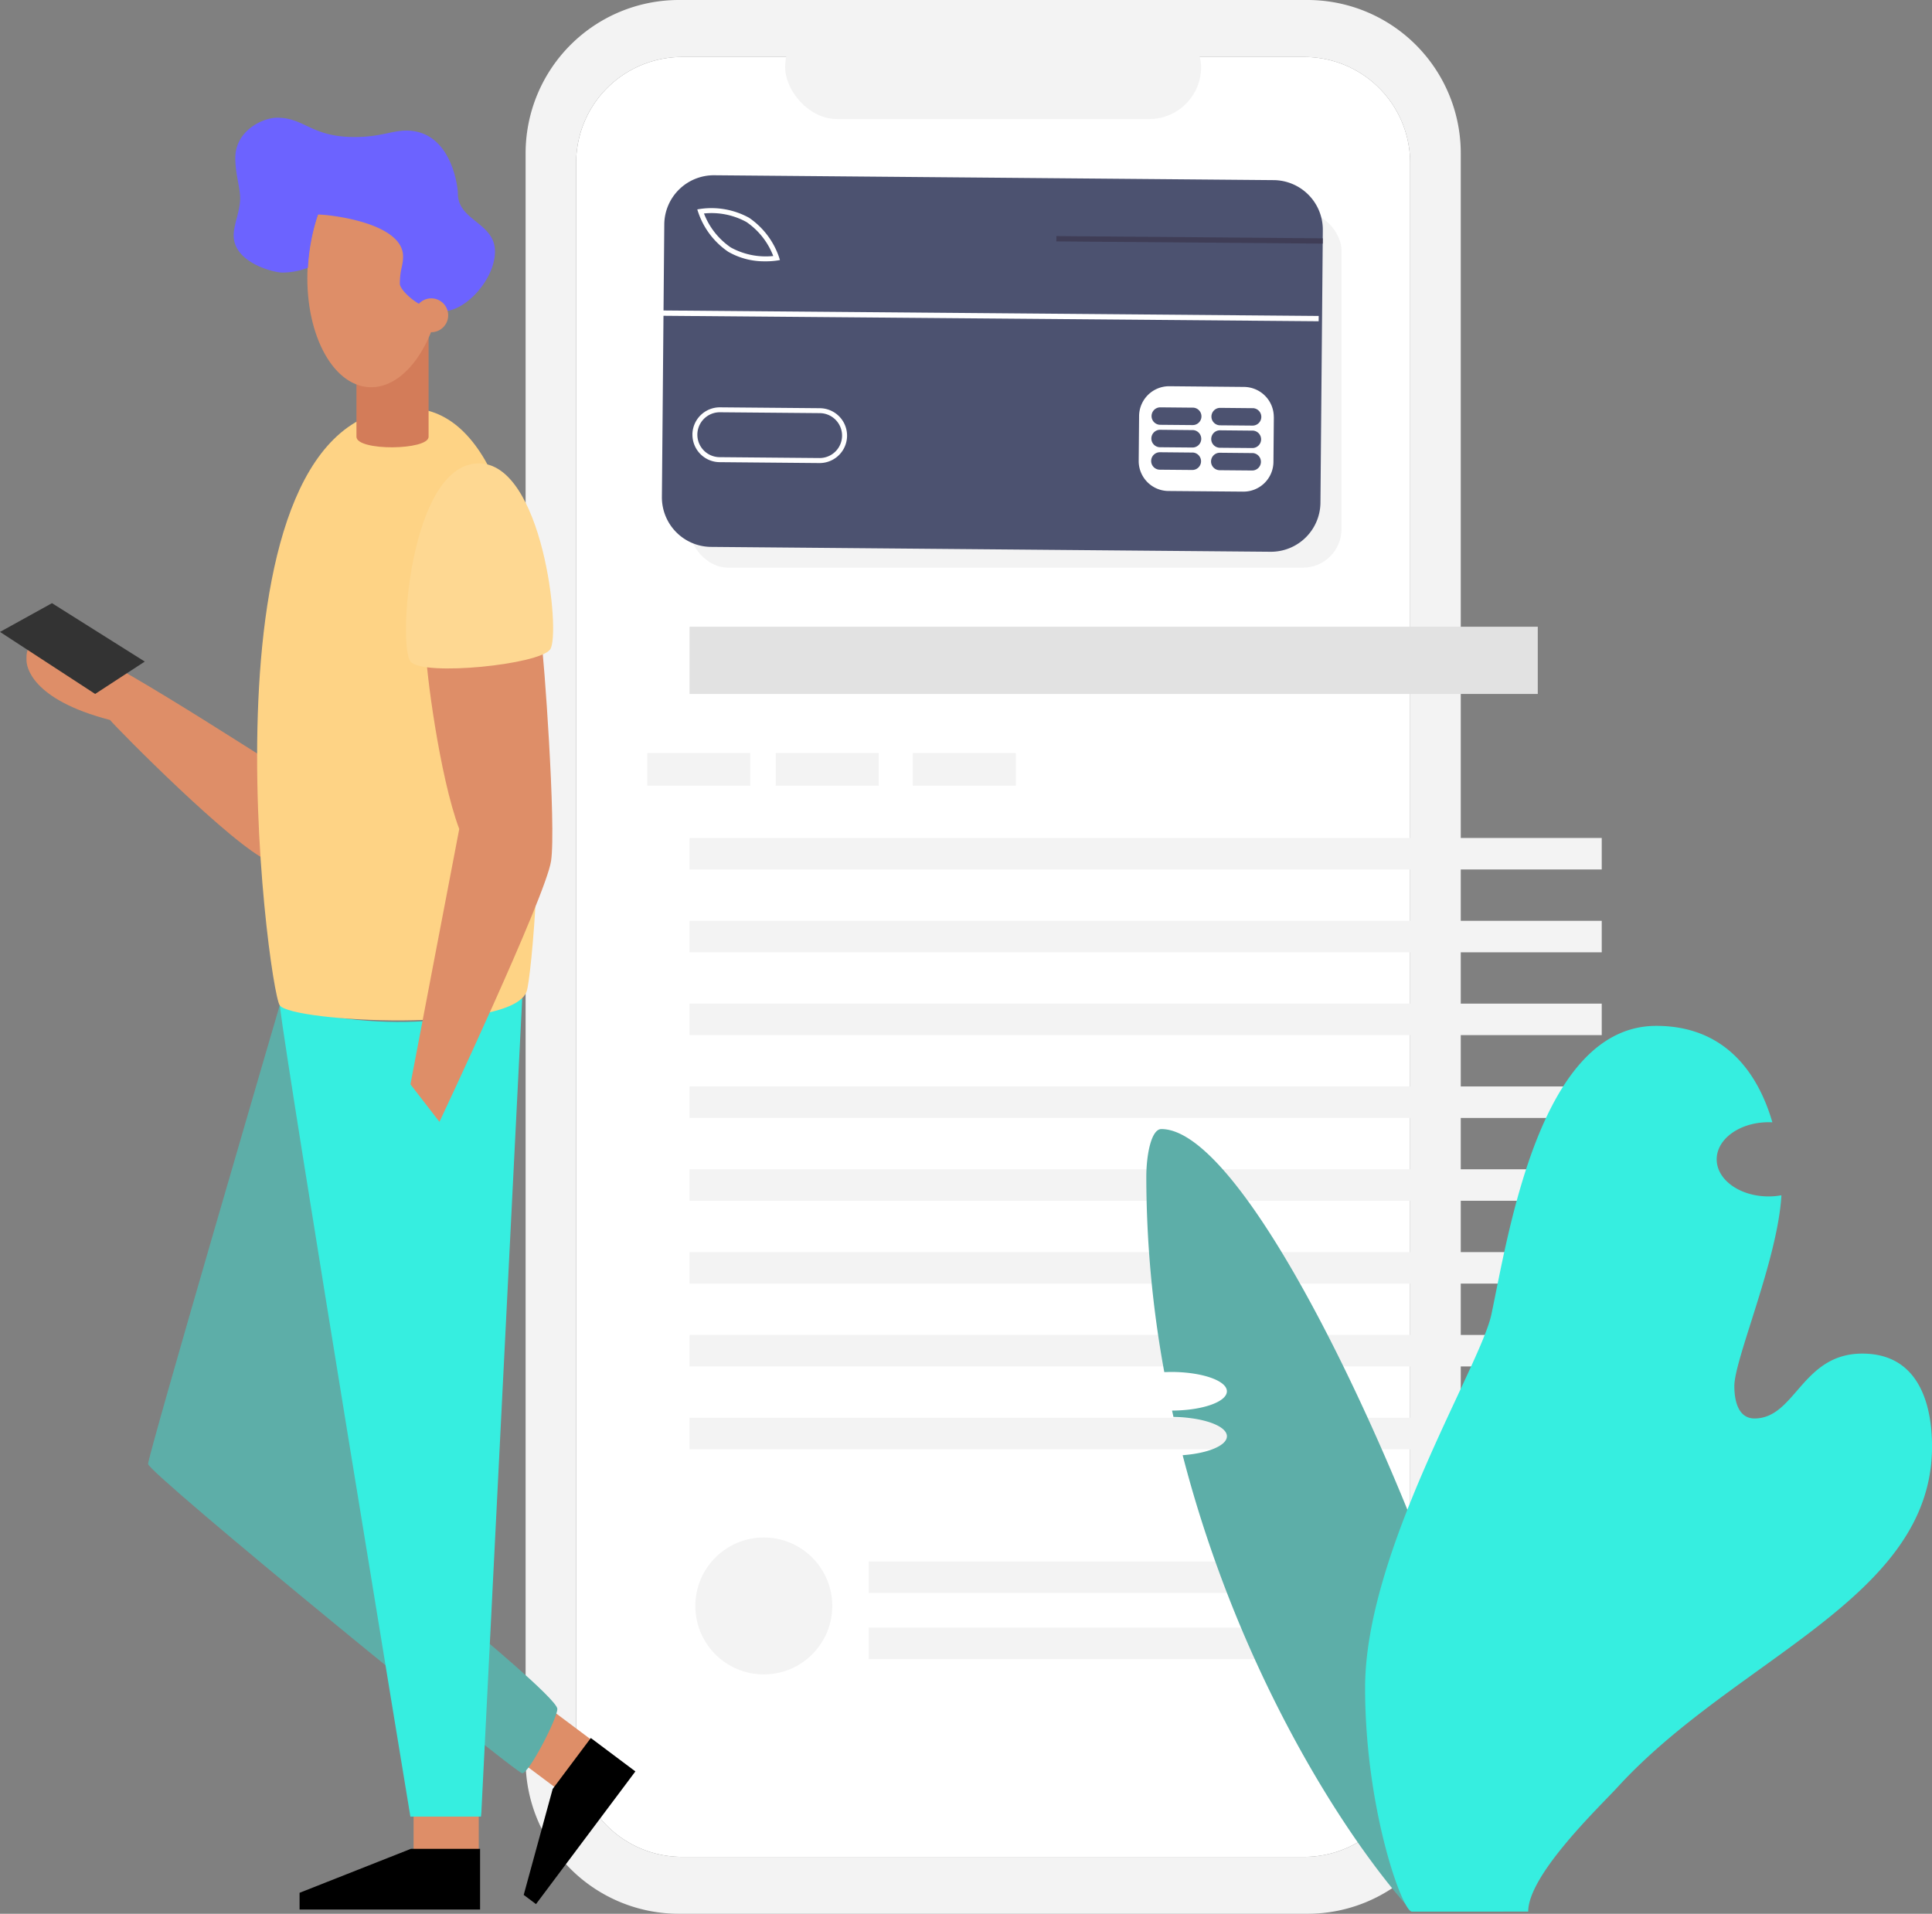 <svg xmlns="http://www.w3.org/2000/svg" width="199.974" height="198.111" viewBox="0 0 199.974 198.111">
  <rect x="0" y="0" width="199.974" height="198.111" fill="#808080" stroke="none"/>
  <g id="Group_8208" data-name="Group 8208" transform="translate(-95.664 -207.889)">
    <g id="_015-drawkit-mobile-article-colour" data-name="015-drawkit-mobile-article-colour" transform="translate(95.664 207.889)">
      <g id="Background_elements" data-name="Background elements" transform="translate(54.404 0)">
        <path id="Path_4606" data-name="Path 4606" d="M445.663,133.853V216.7A10.962,10.962,0,0,1,434.7,227.66H370.3A10.962,10.962,0,0,1,359.34,216.7V52.3A10.963,10.963,0,0,1,370.3,41.34h64.4A10.963,10.963,0,0,1,445.663,52.3v81.553" transform="translate(-354.108 -35.44)" fill="#fff"/>
        <rect id="Rectangle_17435" data-name="Rectangle 17435" width="43.055" height="10.75" rx="5.375" transform="translate(26.865 1.573)" fill="#f3f3f3"/>
        <path id="Path_4607" data-name="Path 4607" d="M408.924,6H343.86A15.87,15.87,0,0,0,328,21.87V188.241a15.87,15.87,0,0,0,15.86,15.87h65.064a15.87,15.87,0,0,0,15.87-15.87V21.87A15.87,15.87,0,0,0,408.924,6Zm10.631,98.413v82.845a10.962,10.962,0,0,1-10.962,10.962h-64.4a10.962,10.962,0,0,1-10.962-10.962V22.862A10.963,10.963,0,0,1,344.192,11.9h64.4a10.963,10.963,0,0,1,10.962,10.96Z" transform="translate(-328 -6)" fill="#f3f3f3"/>
        <rect id="Rectangle_17436" data-name="Rectangle 17436" width="67.484" height="36.824" rx="4" transform="translate(16.967 21.941)" fill="#f3f3f3"/>
        <rect id="Rectangle_17437" data-name="Rectangle 17437" width="94.419" height="3.26" transform="translate(16.967 86.747)" fill="#f3f3f3"/>
        <rect id="Rectangle_17438" data-name="Rectangle 17438" width="94.419" height="3.26" transform="translate(16.967 95.321)" fill="#f3f3f3"/>
        <rect id="Rectangle_17439" data-name="Rectangle 17439" width="94.419" height="3.26" transform="translate(16.967 103.894)" fill="#f3f3f3"/>
        <rect id="Rectangle_17440" data-name="Rectangle 17440" width="94.419" height="3.26" transform="translate(16.967 112.468)" fill="#f3f3f3"/>
        <rect id="Rectangle_17441" data-name="Rectangle 17441" width="94.419" height="3.26" transform="translate(16.967 121.042)" fill="#f3f3f3"/>
        <rect id="Rectangle_17442" data-name="Rectangle 17442" width="94.419" height="3.26" transform="translate(16.967 129.617)" fill="#f3f3f3"/>
        <rect id="Rectangle_17443" data-name="Rectangle 17443" width="94.419" height="3.26" transform="translate(16.967 138.191)" fill="#f3f3f3"/>
        <rect id="Rectangle_17444" data-name="Rectangle 17444" width="94.419" height="3.26" transform="translate(16.967 146.765)" fill="#f3f3f3"/>
        <rect id="Rectangle_17445" data-name="Rectangle 17445" width="65.69" height="3.26" transform="translate(35.516 161.637)" fill="#f3f3f3"/>
        <rect id="Rectangle_17446" data-name="Rectangle 17446" width="72.416" height="3.26" transform="translate(35.516 168.492)" fill="#f3f3f3"/>
        <rect id="Rectangle_17447" data-name="Rectangle 17447" width="10.661" height="3.386" transform="translate(12.594 77.952)" fill="#f3f3f3"/>
        <rect id="Rectangle_17448" data-name="Rectangle 17448" width="10.661" height="3.386" transform="translate(25.89 77.952)" fill="#f3f3f3"/>
        <rect id="Rectangle_17449" data-name="Rectangle 17449" width="10.661" height="3.386" transform="translate(40.079 77.952)" fill="#f3f3f3"/>
        <circle id="Ellipse_56" data-name="Ellipse 56" cx="7.087" cy="7.087" r="7.087" transform="translate(17.566 159.158)" fill="#f3f3f3"/>
        <rect id="Rectangle_17450" data-name="Rectangle 17450" width="87.798" height="6.96" transform="translate(16.967 64.878)" fill="#e2e2e2"/>
      </g>
      <g id="Vector" transform="translate(0 12.187)">
        <rect id="Rectangle_17451" data-name="Rectangle 17451" width="6.194" height="5.526" transform="translate(53.311 169.739) rotate(-53.17)" fill="#de8e68"/>
        <rect id="Rectangle_17452" data-name="Rectangle 17452" width="6.743" height="4.392" transform="translate(42.81 175.308)" fill="#de8e68"/>
        <path id="Path_4608" data-name="Path 4608" d="M107.554,629.41S93.93,675.938,93.93,676.881,131.957,708.9,132.661,708.9s3.631-5.676,3.631-6.663-9.052-8.454-9.052-8.454Z" transform="translate(-78.603 -537.522)" fill="#5daea8"/>
        <path id="Path_4609" data-name="Path 4609" d="M196.413,709.119l4.229-84.279c-1.987,1.426-12.217,4.341-25.1.763.895,7.4,13.523,83.974,13.523,83.974h7.309Z" transform="translate(-146.588 -533.714)" fill="#36eee0"/>
        <path id="Path_4610" data-name="Path 4610" d="M44.018,414.755c-1.7-.933-19.8-12.9-22.765-12.9s-2.718,1.746-2.718,2.274.364,4.017,8.643,6.167c.73.893,12.821,13.147,16.432,14.608C43.651,421.044,44.018,414.755,44.018,414.755Z" transform="translate(-15.791 -347.952)" fill="#de8e68"/>
        <path id="Path_4611" data-name="Path 4611" d="M177.2,259.11c-22.469,0-14.578,60.092-13.344,61.82s24.157,2.908,25.566-1.481C190.351,316.544,195.147,259.11,177.2,259.11Z" transform="translate(-134.9 -229.041)" fill="#fed385"/>
        <path id="Path_4612" data-name="Path 4612" d="M11.968,389.407,2.12,382.987,7.5,380.01l9.606,6.045Z" transform="translate(-2.12 -329.758)" fill="#333"/>
        <path id="Path_4613" data-name="Path 4613" d="M258.2,403.927c-.042,1.669,1.387,12.993,3.442,18.436-.778,4.007-5.053,26.432-5.053,26.432l3.005,3.887s11-23.349,11.551-27-.778-21.755-1-22.643S258.2,403.927,258.2,403.927Z" transform="translate(-214.107 -348.735)" fill="#de8e68"/>
        <path id="Path_4614" data-name="Path 4614" d="M261.307,293.326c6.706-.147,8.593,17.675,7.462,19.257s-13.077,2.79-14.434,1.282S254.208,293.481,261.307,293.326Z" transform="translate(-211.824 -257.544)" fill="#fed892"/>
        <path id="Path_4615" data-name="Path 4615" d="M230.587,206.54H223.12v11.733c0,1.5,7.467,1.414,7.467,0Z" transform="translate(-186.225 -185.248)" fill="#d37c59"/>
        <ellipse id="Ellipse_57" data-name="Ellipse 57" cx="12.097" cy="7.037" rx="12.097" ry="7.037" transform="translate(31.157 27.492) rotate(-86.74)" fill="#de8e68"/>
        <path id="Path_4616" data-name="Path 4616" d="M147,91.187c0-1.169.668-2.5.668-3.84,0-1.169-.5-2.5-.5-4.174,0-2.838,2.838-4.174,4.341-4.174,2.838,0,3.506,2,8.013,2,2.671,0,3.84-.668,5.342-.668,4.674,0,5.342,5.843,5.342,6.511,0,2.838,3.84,3.005,3.84,6.01,0,2.838-3.005,6.177-5.342,6.177S164.2,96.863,164.2,96.2c0-1.5.334-1.836.334-2.838,0-3.506-7.639-4.341-8.808-4.341a21.169,21.169,0,0,0-1.042,5.509,7.442,7.442,0,0,1-2.671.5C151.174,95.027,147,94.025,147,91.187Z" transform="translate(-122.813 -79)" fill="#6c63ff"/>
        <circle id="Ellipse_58" data-name="Ellipse 58" cx="1.753" cy="1.753" r="1.753" transform="translate(42.885 18.698)" fill="#de8e68"/>
        <path id="Path_4617" data-name="Path 4617" d="M206.543,1152.42h-7.167l-11.516,4.549v1.731h18.683Z" transform="translate(-156.852 -973.217)"/>
        <path id="Path_4618" data-name="Path 4618" d="M333.783,1083.69l-3.947,5.269-3,10.972,1.272.953,10.287-13.736Z" transform="translate(-272.629 -915.961)"/>
        <path id="Path_4619" data-name="Path 4619" d="M714.388,706.1c-1.06,0-1.558,2.713-1.558,4.958a112.638,112.638,0,0,0,1.861,20.2c.229,0,.461-.015.7-.015,3.192,0,5.78.9,5.78,2s-2.534,1.983-5.676,2c.048.22.1.439.145.658,3.077.045,5.534.923,5.534,2,0,.963-1.965,1.768-4.581,1.958,5.651,21.9,16.456,39.187,23.743,47.246h9.461v-7.977C749.79,765.231,725.84,706.1,714.388,706.1Z" transform="translate(-594.18 -601.408)" fill="#5daea8"/>
        <path id="Path_4620" data-name="Path 4620" d="M899.929,676.045c-6.259,0-6.925,6.715-11.16,6.715-1.634,0-2.087-1.725-2.087-3.357,0-2.783,4.5-13.114,4.873-19.748a7.348,7.348,0,0,1-1.336.12c-2.962,0-5.364-1.721-5.364-3.84s2.4-3.84,5.364-3.84c.134,0,.265,0,.4.012-1.417-4.886-4.733-9.987-12.02-9.987-11.977,0-15.244,21.232-17.059,29.852-1.123,5.342-13.077,24.5-13.077,38.678,0,12.5,3.84,23.157,4.841,23.157h12.042c0-3.84,7.467-10.933,9.244-12.875,12.29-13.434,32.554-19.544,32.554-35.259C907.148,682.215,906.272,676.045,899.929,676.045Z" transform="translate(-707.167 -548.11)" fill="#36eee0"/>
      </g>
    </g>
    <g id="Group_8198" data-name="Group 8198" transform="matrix(0.998, -0.07, 0.07, 0.998, 161.86, 226.558)">
      <rect id="Rectangle_18038" data-name="Rectangle 18038" width="31.938" height="64.293" transform="translate(1.371 34.446) rotate(-85.49)" fill="#fff"/>
      <path id="Path_6969" data-name="Path 6969" d="M4.321,1.187A7.513,7.513,0,0,0,0,0,7.518,7.518,0,0,0,2.522,3.7,7.506,7.506,0,0,0,6.843,4.891,7.519,7.519,0,0,0,4.321,1.187Z" transform="translate(6.41 3.887)" fill="#4c5270"/>
      <path id="Path_6970" data-name="Path 6970" d="M12.8.819,2.506.007A2.323,2.323,0,1,0,2.14,4.639h0l10.292.812A2.323,2.323,0,1,0,12.8.819Z" transform="translate(4.121 24.514)" fill="#4c5270"/>
      <path id="Path_6971" data-name="Path 6971" d="M65.45,4.568,7.748.016A5.126,5.126,0,0,0,2.235,4.724L.016,32.836a5.129,5.129,0,0,0,4.709,5.516l57.7,4.552A5.126,5.126,0,0,0,67.94,38.2l2.109-26.719.042-.546.067-.849A5.126,5.126,0,0,0,65.45,4.568Zm-1.7,24.459-.366,4.631A3.1,3.1,0,0,1,60.049,36.5l-7.72-.608a3.1,3.1,0,0,1-2.843-3.332l.366-4.631a3.106,3.106,0,0,1,3.332-2.843L60.9,25.7a3.108,3.108,0,0,1,2.845,3.331ZM3.618,26.612a2.839,2.839,0,0,1,3.05-2.6l10.291.812a2.838,2.838,0,0,1-.441,5.659h-.005L6.221,29.668a2.836,2.836,0,0,1-2.6-3.056Zm2.2-22.907-.07-.288.3-.027a8.09,8.09,0,0,1,4.984,1.264,8.118,8.118,0,0,1,2.813,4.3l.068.289-.3.03a7.807,7.807,0,0,1-1.259-.008A7.447,7.447,0,0,1,8.631,8.011a8.085,8.085,0,0,1-2.81-4.305Z" fill="#4c5270"/>
      <path id="Path_6972" data-name="Path 6972" d="M4.319.267.974,0A.9.9,0,0,0,.832,1.8l3.345.264a.9.9,0,1,0,.142-1.8Z" transform="translate(50.769 31.832)" fill="#4c5270"/>
      <path id="Path_6973" data-name="Path 6973" d="M4.319.267.974,0A.9.9,0,0,0,.832,1.8l3.345.264a.9.9,0,1,0,.142-1.8Z" transform="translate(56.945 32.319)" fill="#4c5270"/>
      <path id="Path_6974" data-name="Path 6974" d="M4.319.267.974,0A.9.9,0,1,0,.832,1.8l3.345.264a.9.9,0,1,0,.142-1.8Z" transform="translate(50.952 29.516)" fill="#4c5270"/>
      <path id="Path_6975" data-name="Path 6975" d="M4.319.267.974,0A.9.9,0,0,0,.832,1.8l3.345.264a.9.9,0,0,0,.142-1.8Z" transform="translate(57.127 30.003)" fill="#4c5270"/>
      <path id="Path_6976" data-name="Path 6976" d="M4.319.267.974,0A.9.9,0,0,0,.832,1.8l3.345.264a.9.9,0,1,0,.142-1.8Z" transform="translate(51.135 27.201)" fill="#4c5270"/>
      <path id="Path_6977" data-name="Path 6977" d="M4.319.267.974,0A.9.9,0,1,0,.832,1.8l3.345.264a.9.9,0,1,0,.142-1.8Z" transform="translate(57.31 27.688)" fill="#4c5270"/>
      <rect id="Rectangle_18039" data-name="Rectangle 18039" width="0.549" height="67.943" transform="translate(1.334 14.141) rotate(-85.509)" fill="#fff"/>
      <path id="Path_6978" data-name="Path 6978" d="M27.516,2.158l-.043.546-2.357-.185L0,.547.045,0,25.158,1.973Z" transform="translate(42.575 8.772)" fill="#3f3d56"/>
    </g>
  </g>
</svg>
